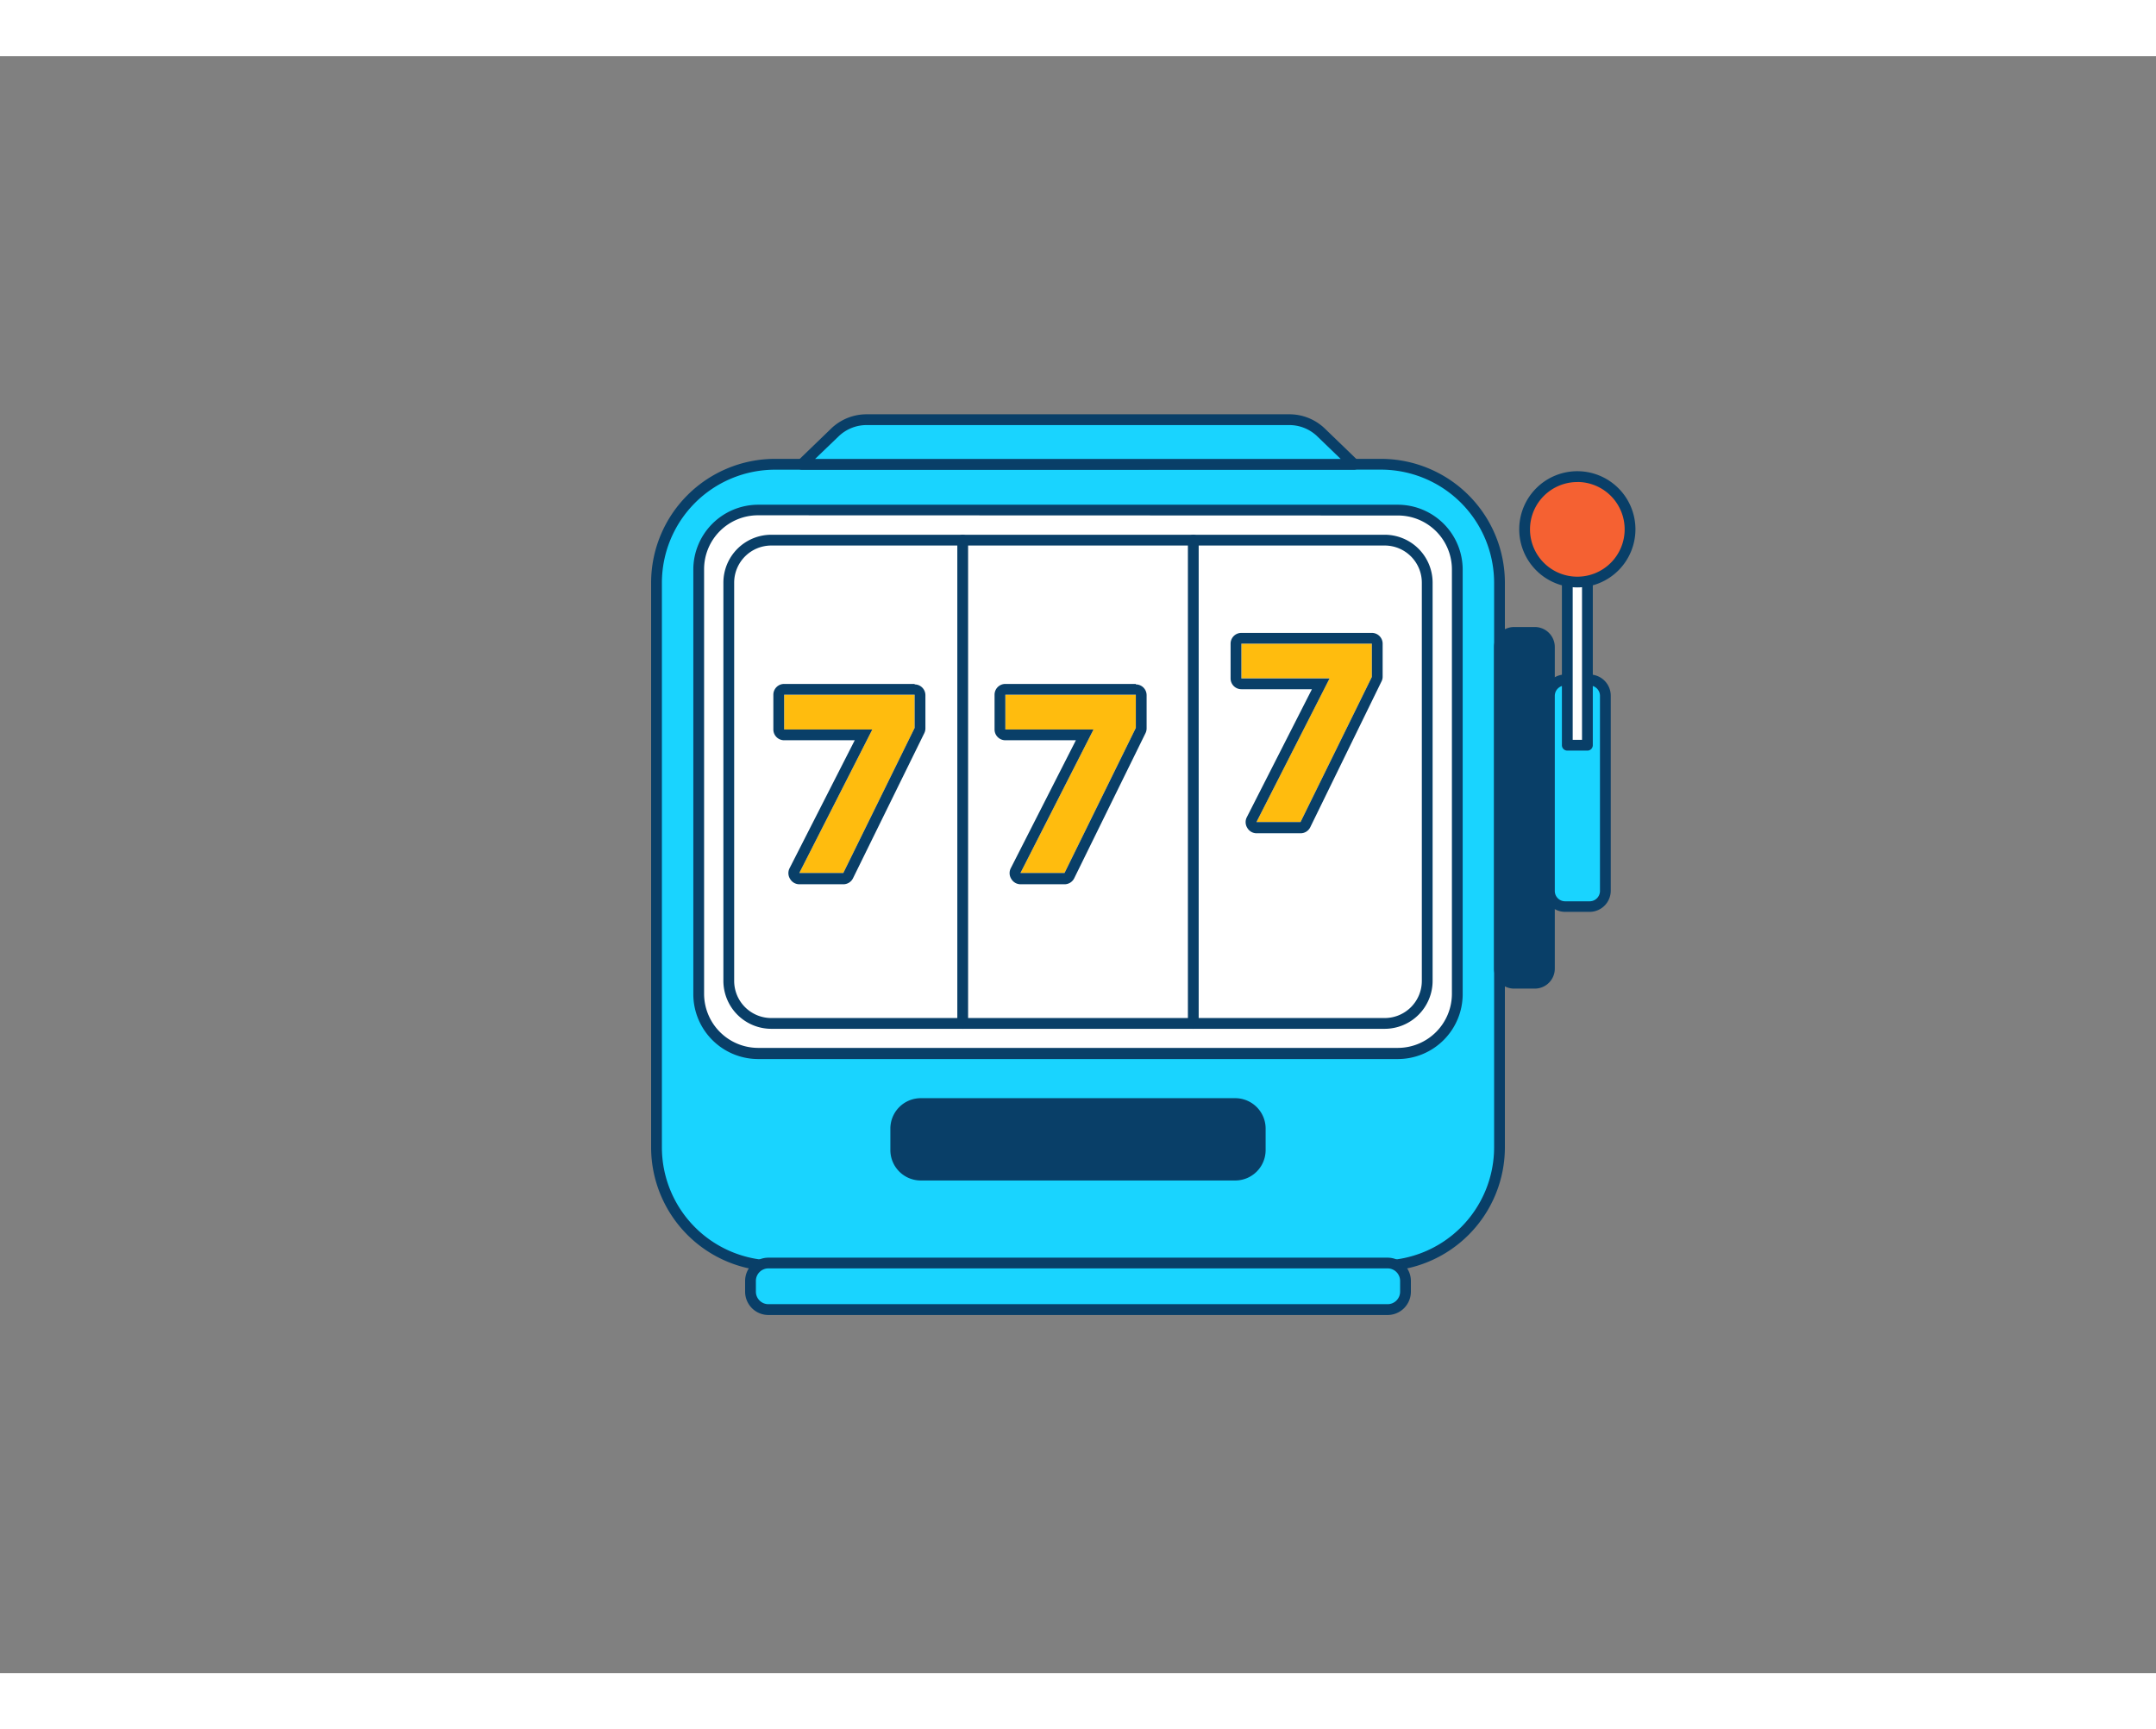 <svg id="_400_slot_machine_outline" data-name="#400_slot_machine_outline" xmlns="http://www.w3.org/2000/svg" viewBox="0 0 400 300" data-imageid="tyrion-lannister-3" imageName="Slot machine" class="illustrations_image" style="width: 374px;"><rect x="0" y="0" width="400" height="300" fill="#808080" stroke="none"/><rect x="121.81" y="75.72" width="156.39" height="148.71" rx="21.99" fill="#19d4ff" class="target-color"/><path d="M256.2,225.43H143.8a23,23,0,0,1-23-23V97.71a23,23,0,0,1,23-23H256.2a23,23,0,0,1,23,23V202.44A23,23,0,0,1,256.2,225.43ZM143.8,76.72a21,21,0,0,0-21,21V202.44a21,21,0,0,0,21,21H256.2a21,21,0,0,0,21-21V97.71a21,21,0,0,0-21-21Z" fill="#093f68"/><path d="M251.23,75.72H148.77l6.1-5.89a8.5,8.5,0,0,1,5.92-2.39h78.42a8.5,8.5,0,0,1,5.92,2.39Z" fill="#19d4ff" class="target-color"/><path d="M251.23,76.72H148.77a1,1,0,0,1-.92-.62,1,1,0,0,1,.23-1.1l6.1-5.89a9.47,9.47,0,0,1,6.61-2.67h78.42a9.47,9.47,0,0,1,6.61,2.67l6.1,5.89a1,1,0,0,1,.23,1.1A1,1,0,0,1,251.23,76.72Zm-100-2h97.5l-4.32-4.17a7.48,7.48,0,0,0-5.22-2.11H160.79a7.48,7.48,0,0,0-5.22,2.11Z" fill="#093f68"/><rect x="139.24" y="223.91" width="121.52" height="8.66" rx="3.32" fill="#19d4ff" class="target-color"/><path d="M257.44,233.56H142.56a4.33,4.33,0,0,1-4.32-4.32v-2a4.33,4.33,0,0,1,4.32-4.32H257.44a4.33,4.33,0,0,1,4.32,4.32v2A4.33,4.33,0,0,1,257.44,233.56Zm-114.88-8.65a2.32,2.32,0,0,0-2.32,2.32v2a2.32,2.32,0,0,0,2.32,2.32H257.44a2.32,2.32,0,0,0,2.32-2.32v-2a2.32,2.32,0,0,0-2.32-2.32Z" fill="#093f68"/><rect x="166.19" y="194.3" width="67.62" height="13.31" rx="4.63" fill="#093f68"/><path d="M229.18,208.6H170.82a5.64,5.64,0,0,1-5.63-5.63v-4a5.64,5.64,0,0,1,5.63-5.64h58.36a5.64,5.64,0,0,1,5.63,5.64v4A5.64,5.64,0,0,1,229.18,208.6Zm-58.36-13.31a3.64,3.64,0,0,0-3.63,3.64v4a3.63,3.63,0,0,0,3.63,3.63h58.36a3.63,3.63,0,0,0,3.63-3.63v-4a3.64,3.64,0,0,0-3.63-3.64Z" fill="#093f68"/><rect x="129.59" y="84.18" width="140.82" height="100.89" rx="11.04" fill="#fff"/><path d="M259.37,186.07H140.63a12.05,12.05,0,0,1-12-12V95.22a12.05,12.05,0,0,1,12-12H259.37a12.05,12.05,0,0,1,12,12V174A12.05,12.05,0,0,1,259.37,186.07ZM140.63,85.18a10,10,0,0,0-10,10V174a10.05,10.05,0,0,0,10,10H259.37a10.05,10.05,0,0,0,10-10V95.22a10,10,0,0,0-10-10Z" fill="#093f68"/><rect x="135.21" y="89.79" width="129.57" height="89.67" rx="7.88" fill="#fff"/><path d="M256.9,180.46H143.1a8.9,8.9,0,0,1-8.89-8.88V97.67a8.89,8.89,0,0,1,8.89-8.88H256.9a8.89,8.89,0,0,1,8.89,8.88v73.91A8.9,8.9,0,0,1,256.9,180.46ZM143.1,90.79a6.89,6.89,0,0,0-6.89,6.88v73.91a6.89,6.89,0,0,0,6.89,6.88H256.9a6.89,6.89,0,0,0,6.89-6.88V97.67a6.89,6.89,0,0,0-6.89-6.88Z" fill="#093f68"/><path d="M178.61,180.46a1,1,0,0,1-1-1V89.79a1,1,0,0,1,2,0v89.67A1,1,0,0,1,178.61,180.46Z" fill="#093f68"/><path d="M221.39,180.46a1,1,0,0,1-1-1V89.79a1,1,0,0,1,2,0v89.67A1,1,0,0,1,221.39,180.46Z" fill="#093f68"/><path d="M161.84,124.92H145.48v-6.45h24.21v6.16l-13.23,26.92h-8.17Z" fill="#ffbc0e"/><path d="M169.69,118.47v6.16l-13.23,26.92h-8.17l13.55-26.63H145.48v-6.45h24.21m0-2H145.48a2,2,0,0,0-2,2v6.45a2,2,0,0,0,2,2h13.1L146.5,150.64a2,2,0,0,0,.08,2,2,2,0,0,0,1.71,1h8.17a2,2,0,0,0,1.8-1.12l13.22-26.91a2,2,0,0,0,.21-.89v-6.16a2,2,0,0,0-2-2Z" fill="#093f68"/><path d="M202.88,124.92H186.52v-6.45h24.21v6.16L197.5,151.55h-8.18Z" fill="#ffbc0e"/><path d="M210.73,118.47v6.16L197.5,151.55h-8.18l13.56-26.63H186.52v-6.45h24.21m0-2H186.52a2,2,0,0,0-2,2v6.45a2,2,0,0,0,2,2h13.09l-12.07,23.72a2,2,0,0,0,.08,2,2,2,0,0,0,1.7,1h8.18a2,2,0,0,0,1.8-1.12l13.22-26.91a2,2,0,0,0,.21-.89v-6.16a2,2,0,0,0-2-2Z" fill="#093f68"/><path d="M246.67,115.43H230.31V109h24.21v6.17l-13.23,26.92h-8.18Z" fill="#ffbc0e"/><path d="M254.52,109v6.17l-13.23,26.92h-8.18l13.56-26.64H230.31V109h24.21m0-2H230.31a2,2,0,0,0-2,2v6.45a2,2,0,0,0,2,2H243.4l-12.07,23.73a2,2,0,0,0,.08,2,2,2,0,0,0,1.7,1h8.18a2,2,0,0,0,1.8-1.12L256.31,116a1.9,1.9,0,0,0,.21-.88V109a2,2,0,0,0-2-2Z" fill="#093f68"/><rect x="278.19" y="106.91" width="9.27" height="65.09" rx="2.7" fill="#093f68"/><path d="M284.76,173H280.9a3.72,3.72,0,0,1-3.71-3.71V109.62a3.72,3.72,0,0,1,3.71-3.71h3.86a3.71,3.71,0,0,1,3.7,3.71v59.67A3.71,3.71,0,0,1,284.76,173Zm-3.86-65.09a1.71,1.71,0,0,0-1.71,1.71v59.67A1.72,1.72,0,0,0,280.9,171h3.86a1.71,1.71,0,0,0,1.7-1.71V109.62a1.7,1.7,0,0,0-1.7-1.71Z" fill="#093f68"/><rect x="287.46" y="115.72" width="10.38" height="42.04" rx="2.92" fill="#19d4ff" class="target-color"/><path d="M294.92,158.76h-4.54a3.93,3.93,0,0,1-3.92-3.92v-36.2a3.93,3.93,0,0,1,3.92-3.92h4.54a3.93,3.93,0,0,1,3.92,3.92v36.2A3.93,3.93,0,0,1,294.92,158.76Zm-4.54-42a1.92,1.92,0,0,0-1.92,1.92v36.2a1.92,1.92,0,0,0,1.92,1.92h4.54a1.92,1.92,0,0,0,1.92-1.92v-36.2a1.92,1.92,0,0,0-1.92-1.92Z" fill="#093f68"/><rect x="290.78" y="94.62" width="3.73" height="33.22" fill="#fff"/><path d="M294.51,128.84h-3.73a1,1,0,0,1-1-1V94.62a1,1,0,0,1,1-1h3.73a1,1,0,0,1,1,1v33.22A1,1,0,0,1,294.51,128.84Zm-2.73-2h1.73V95.62h-1.73Z" fill="#093f68"/><circle cx="292.65" cy="87.79" r="9.77" fill="#f56132"/><path d="M292.65,98.56a10.78,10.78,0,1,1,10.77-10.77A10.78,10.78,0,0,1,292.65,98.56Zm0-19.55a8.78,8.78,0,1,0,8.77,8.78A8.78,8.78,0,0,0,292.65,79Z" fill="#093f68"/></svg>